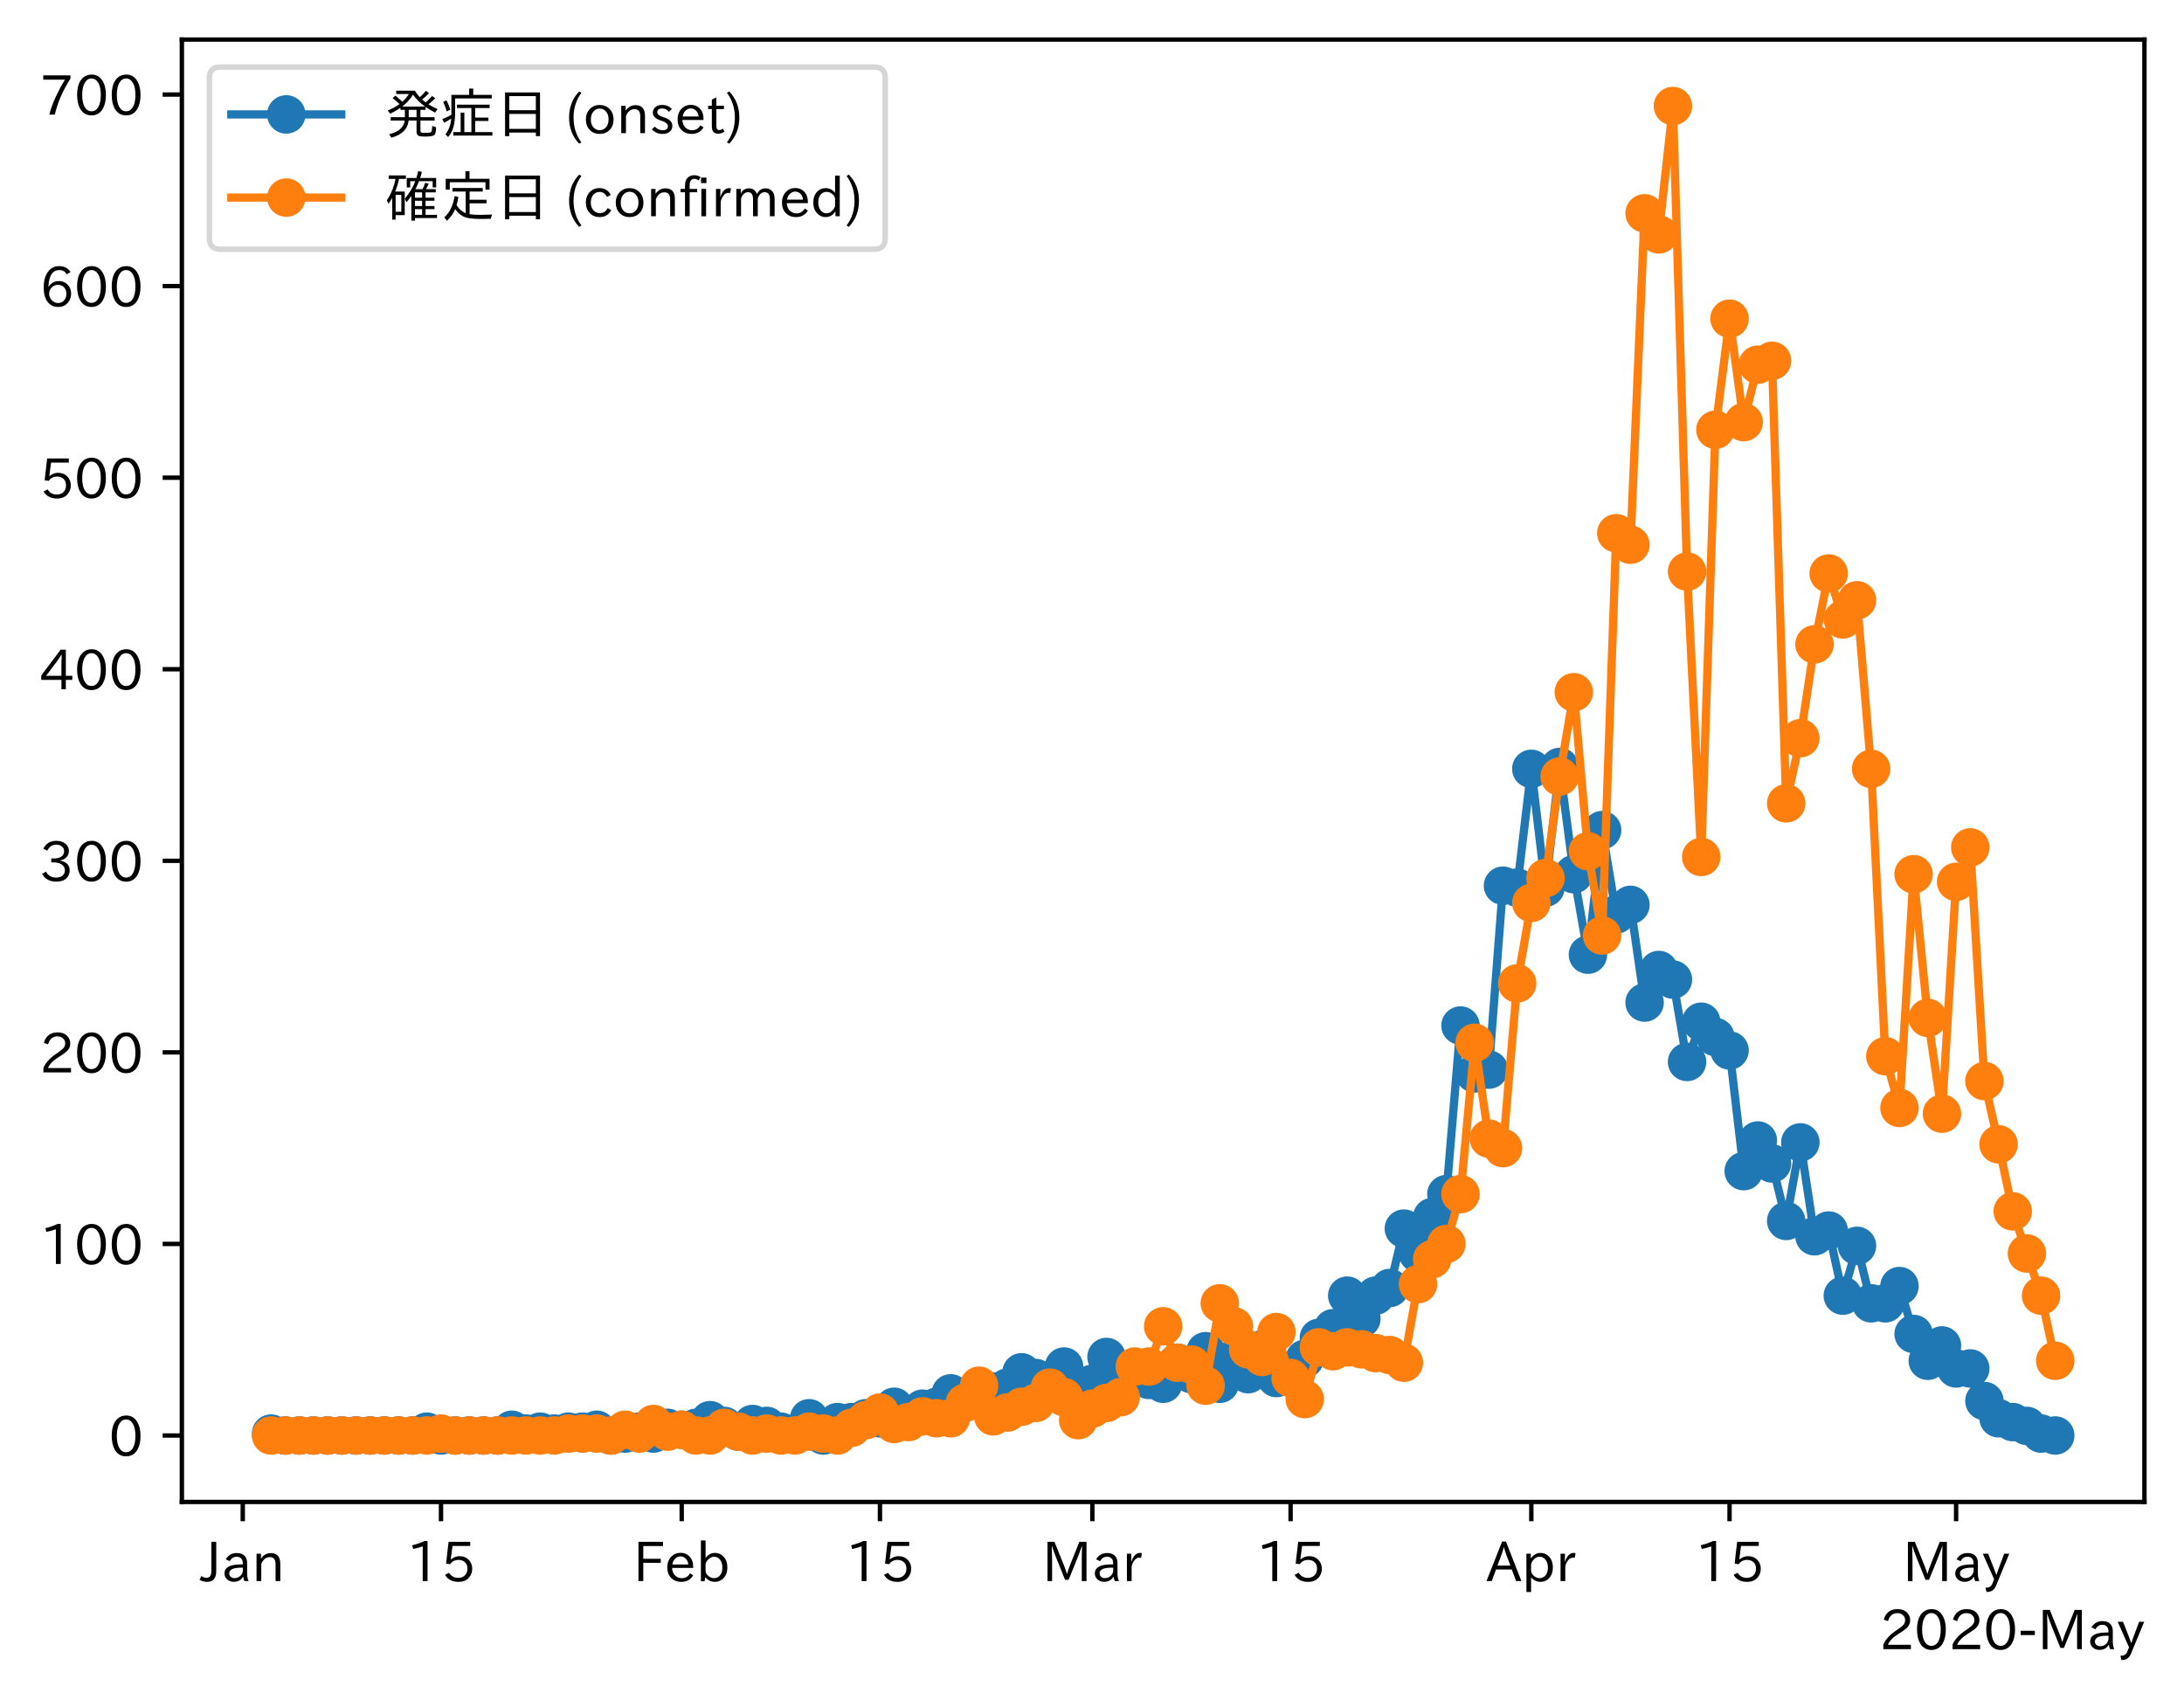 <?xml version="1.0" encoding="utf-8" standalone="no"?>
<!DOCTYPE svg PUBLIC "-//W3C//DTD SVG 1.1//EN"
  "http://www.w3.org/Graphics/SVG/1.1/DTD/svg11.dtd">
<!-- Created with matplotlib (https://matplotlib.org/) -->
<svg height="309.293pt" version="1.1" viewBox="0 0 397.415 309.293" width="397.415pt" xmlns="http://www.w3.org/2000/svg" xmlns:xlink="http://www.w3.org/1999/xlink">
 <defs>
  <style type="text/css">
*{stroke-linecap:butt;stroke-linejoin:round;}
  </style>
 </defs>
 <g id="figure_1">
  <g id="patch_1">
   <path d="M 0 309.293 
L 397.415 309.293 
L 397.415 0 
L 0 0 
z
" style="fill:#ffffff;"/>
  </g>
  <g id="axes_1">
   <g id="patch_2">
    <path d="M 33.095 273.312 
L 390.215 273.312 
L 390.215 7.2 
L 33.095 7.2 
z
" style="fill:#ffffff;"/>
   </g>
   <g id="matplotlib.axis_1">
    <g id="xtick_1">
     <g id="line2d_1">
      <defs>
       <path d="M 0 0 
L 0 3.5 
" id="mfecdefb84a" style="stroke:#000000;stroke-width:0.8;"/>
      </defs>
      <g>
       <use style="stroke:#000000;stroke-width:0.8;" x="44.175" xlink:href="#mfecdefb84a" y="273.312"/>
      </g>
     </g>
     <g id="text_1">
      <!-- Jan -->
      <defs>
       <path d="M 28.422 72.406 
L 28.422 19.281 
Q 28.422 -0.484 11.922 -0.484 
Q 4.734 -0.484 -1.953 3.266 
L 1.312 10.062 
Q 5.906 6.984 10.844 6.984 
Q 19.531 6.984 19.531 18.797 
L 19.531 72.406 
z
" id="IPAexGothic-74"/>
       <path d="M 49.312 0.984 
L 41.75 0.984 
Q 39.984 4.734 39.547 8.688 
L 39.203 8.688 
Q 33.547 -0.391 22.312 -0.391 
Q 14.594 -0.391 9.719 4.5 
Q 5.422 8.797 5.422 14.984 
Q 5.422 30.422 32.031 31.203 
L 38.719 31.391 
L 38.719 33.984 
Q 38.719 39.203 35.75 42.188 
Q 32.625 45.312 27.734 45.312 
Q 19.344 45.312 15.141 37.156 
L 7.719 40.578 
Q 14.656 52 27.938 52 
Q 37.109 52 42.047 46.875 
Q 46.625 42.281 46.625 33.891 
L 46.625 15.578 
Q 46.625 6.25 49.312 0.984 
z
M 38.922 25.391 
L 33.453 25.297 
Q 14.109 24.859 14.109 14.891 
Q 14.109 11.375 16.406 9.078 
Q 19.234 6.297 23.828 6.297 
Q 30.219 6.297 34.906 10.984 
Q 38.922 15.141 38.922 21 
z
" id="IPAexGothic-97"/>
       <path d="M 52 0.984 
L 43.406 0.984 
L 43.406 31.891 
Q 43.406 44.578 32.906 44.578 
Q 22.312 44.578 17.391 31.891 
L 17.391 0.984 
L 8.797 0.984 
L 8.797 50.781 
L 16.797 50.781 
L 16.797 41.797 
Q 23.828 51.812 34.719 51.812 
Q 52 51.812 52 32.375 
z
" id="IPAexGothic-110"/>
      </defs>
      <g transform="translate(36.506 287.803)scale(0.1 -0.1)">
       <use xlink:href="#IPAexGothic-74"/>
       <use x="37.988" xlink:href="#IPAexGothic-97"/>
       <use x="92.969" xlink:href="#IPAexGothic-110"/>
      </g>
     </g>
    </g>
    <g id="xtick_2">
     <g id="line2d_2">
      <g>
       <use style="stroke:#000000;stroke-width:0.8;" x="80.248" xlink:href="#mfecdefb84a" y="273.312"/>
      </g>
     </g>
     <g id="text_2">
      <!-- 15 -->
      <defs>
       <path d="M 38.484 0.984 
L 29.688 0.984 
L 29.688 64.109 
Q 21.438 61.281 12.312 59.328 
L 10.688 66.109 
Q 23.734 69.391 32.906 73.922 
L 38.484 73.922 
z
" id="IPAexGothic-49"/>
       <path d="M 18.406 40.672 
Q 25.531 46.297 33.938 46.297 
Q 44 46.297 50.641 39.5 
Q 56.844 33.016 56.844 23.391 
Q 56.844 14.656 51.516 8.016 
Q 44.828 -0.484 31.734 -0.484 
Q 14.984 -0.484 7.328 12.25 
L 14.656 16.062 
Q 20.453 6.781 31.453 6.781 
Q 38.531 6.781 43.266 11.188 
Q 48.141 15.828 48.141 23.484 
Q 48.141 30.719 43.844 35.016 
Q 39.359 39.5 32.125 39.5 
Q 21.969 39.5 16.75 31.688 
L 9.234 32.672 
L 13.812 72.406 
L 53.219 72.406 
L 53.219 64.891 
L 20.953 64.891 
L 17.719 40.672 
z
" id="IPAexGothic-53"/>
      </defs>
      <g transform="translate(73.949 287.803)scale(0.1 -0.1)">
       <use xlink:href="#IPAexGothic-49"/>
       <use x="62.988" xlink:href="#IPAexGothic-53"/>
      </g>
     </g>
    </g>
    <g id="xtick_3">
     <g id="line2d_3">
      <g>
       <use style="stroke:#000000;stroke-width:0.8;" x="124.05" xlink:href="#mfecdefb84a" y="273.312"/>
      </g>
     </g>
     <g id="text_3">
      <!-- Feb -->
      <defs>
       <path d="M 54.203 64.703 
L 18.312 64.703 
L 18.312 41.5 
L 50.094 41.5 
L 50.094 34.188 
L 18.312 34.188 
L 18.312 0.984 
L 9.516 0.984 
L 9.516 72.406 
L 54.203 72.406 
z
" id="IPAexGothic-70"/>
       <path d="M 13.484 24.906 
Q 13.922 16.266 18.891 11.281 
Q 23.969 6.203 31.203 6.203 
Q 40.719 6.203 46.297 15.094 
L 51.906 11.375 
Q 44.828 -0.484 30.172 -0.484 
Q 19.094 -0.484 11.969 6.594 
Q 4.781 13.812 4.781 25.641 
Q 4.781 38.188 12.312 45.703 
Q 19 52.391 29 52.391 
Q 38.422 52.391 44.781 46.188 
Q 51.906 38.969 51.906 26.906 
L 51.906 24.906 
z
M 43.062 31.203 
Q 42.328 37.984 38.281 41.891 
Q 34.281 45.906 28.812 45.906 
Q 22.469 45.906 17.969 40.484 
Q 14.891 36.812 13.969 31.203 
z
" id="IPAexGothic-101"/>
       <path d="M 17.578 42.672 
Q 24.219 52.203 34.672 52.203 
Q 43.562 52.203 49.859 45.906 
Q 57.172 38.578 57.172 25.688 
Q 57.172 13.094 49.859 5.812 
Q 43.562 -0.484 34.469 -0.484 
Q 24.359 -0.484 17 8.062 
L 15.766 0.688 
L 9.078 0.688 
L 9.078 74.906 
L 17.578 74.906 
z
M 17.578 31.203 
L 17.578 19.578 
Q 17.578 13.875 23.875 9.375 
Q 28.172 6.297 33.109 6.297 
Q 38.875 6.297 42.875 10.297 
Q 48.188 15.766 48.188 25.484 
Q 48.188 34.281 43.797 39.891 
Q 39.453 45.312 33.203 45.312 
Q 27.484 45.312 22.469 40.281 
Q 17.578 35.406 17.578 31.203 
z
" id="IPAexGothic-98"/>
      </defs>
      <g transform="translate(115.227 287.803)scale(0.1 -0.1)">
       <use xlink:href="#IPAexGothic-70"/>
       <use x="57.178" xlink:href="#IPAexGothic-101"/>
       <use x="114.062" xlink:href="#IPAexGothic-98"/>
      </g>
     </g>
    </g>
    <g id="xtick_4">
     <g id="line2d_4">
      <g>
       <use style="stroke:#000000;stroke-width:0.8;" x="160.123" xlink:href="#mfecdefb84a" y="273.312"/>
      </g>
     </g>
     <g id="text_4">
      <!-- 15 -->
      <g transform="translate(153.824 287.803)scale(0.1 -0.1)">
       <use xlink:href="#IPAexGothic-49"/>
       <use x="62.988" xlink:href="#IPAexGothic-53"/>
      </g>
     </g>
    </g>
    <g id="xtick_5">
     <g id="line2d_5">
      <g>
       <use style="stroke:#000000;stroke-width:0.8;" x="198.772" xlink:href="#mfecdefb84a" y="273.312"/>
      </g>
     </g>
     <g id="text_5">
      <!-- Mar -->
      <defs>
       <path d="M 80.422 0.984 
L 71.828 0.984 
L 71.828 39.594 
Q 71.828 51.266 72.406 64.594 
L 72.016 64.594 
Q 68.062 53.266 63.531 41.797 
L 47.906 3.266 
L 41.406 3.266 
L 25.641 42.578 
Q 20.75 54.781 17.625 64.703 
L 17.234 64.703 
Q 17.828 48.922 17.828 39.891 
L 17.828 0.984 
L 9.516 0.984 
L 9.516 72.406 
L 22.125 72.406 
L 39.109 30.375 
Q 42.141 23 44.828 14.156 
L 45.125 14.156 
Q 47.312 22.125 50.531 30.172 
L 67.438 72.406 
L 80.422 72.406 
z
" id="IPAexGothic-77"/>
       <path d="M 36.078 51.812 
L 34.578 43.266 
Q 32.906 43.609 31.594 43.609 
Q 25.828 43.609 22.078 38.188 
Q 17.391 31.344 17.391 26.172 
L 17.391 0.984 
L 8.797 0.984 
L 8.797 50.781 
L 16.891 50.781 
L 16.5 35.984 
L 16.703 35.984 
Q 22.219 52.203 32.766 52.203 
Q 34.469 52.203 36.078 51.812 
z
" id="IPAexGothic-114"/>
      </defs>
      <g transform="translate(189.663 287.803)scale(0.1 -0.1)">
       <use xlink:href="#IPAexGothic-77"/>
       <use x="90.186" xlink:href="#IPAexGothic-97"/>
       <use x="145.166" xlink:href="#IPAexGothic-114"/>
      </g>
     </g>
    </g>
    <g id="xtick_6">
     <g id="line2d_6">
      <g>
       <use style="stroke:#000000;stroke-width:0.8;" x="234.845" xlink:href="#mfecdefb84a" y="273.312"/>
      </g>
     </g>
     <g id="text_6">
      <!-- 15 -->
      <g transform="translate(228.546 287.803)scale(0.1 -0.1)">
       <use xlink:href="#IPAexGothic-49"/>
       <use x="62.988" xlink:href="#IPAexGothic-53"/>
      </g>
     </g>
    </g>
    <g id="xtick_7">
     <g id="line2d_7">
      <g>
       <use style="stroke:#000000;stroke-width:0.8;" x="278.648" xlink:href="#mfecdefb84a" y="273.312"/>
      </g>
     </g>
     <g id="text_7">
      <!-- Apr -->
      <defs>
       <path d="M 63.375 0.984 
L 53.812 0.984 
L 45.906 22.016 
L 17.188 22.016 
L 9.422 0.984 
L -0.094 0.984 
L 28.219 72.906 
L 35.297 72.906 
z
M 43.406 29.109 
L 36.188 48.094 
Q 33.203 56.062 31.688 62.5 
L 31.391 62.5 
Q 29.641 55.672 26.812 48.094 
L 19.734 29.109 
z
" id="IPAexGothic-65"/>
       <path d="M 16.797 42 
Q 23.828 52.203 34.469 52.203 
Q 43.266 52.203 49.562 45.906 
Q 56.891 38.578 56.891 25.688 
Q 56.891 13.141 49.656 5.812 
Q 43.359 -0.484 34.375 -0.484 
Q 24.516 -0.484 17.281 7.766 
L 17.281 -19 
L 8.797 -19 
L 8.797 50.781 
L 16.797 50.781 
z
M 17.281 30.469 
L 17.281 20.172 
Q 17.281 14.016 23.688 9.375 
Q 27.984 6.297 32.906 6.297 
Q 38.578 6.297 42.578 10.297 
Q 47.906 15.578 47.906 25.484 
Q 47.906 34.375 43.5 39.984 
Q 39.109 45.312 32.812 45.312 
Q 25.875 45.312 20.906 38.812 
Q 17.281 34.125 17.281 30.469 
z
" id="IPAexGothic-112"/>
      </defs>
      <g transform="translate(270.505 287.803)scale(0.1 -0.1)">
       <use xlink:href="#IPAexGothic-65"/>
       <use x="63.721" xlink:href="#IPAexGothic-112"/>
       <use x="125.83" xlink:href="#IPAexGothic-114"/>
      </g>
     </g>
    </g>
    <g id="xtick_8">
     <g id="line2d_8">
      <g>
       <use style="stroke:#000000;stroke-width:0.8;" x="314.72" xlink:href="#mfecdefb84a" y="273.312"/>
      </g>
     </g>
     <g id="text_8">
      <!-- 15 -->
      <g transform="translate(308.422 287.803)scale(0.1 -0.1)">
       <use xlink:href="#IPAexGothic-49"/>
       <use x="62.988" xlink:href="#IPAexGothic-53"/>
      </g>
     </g>
    </g>
    <g id="xtick_9">
     <g id="line2d_9">
      <g>
       <use style="stroke:#000000;stroke-width:0.8;" x="355.946" xlink:href="#mfecdefb84a" y="273.312"/>
      </g>
     </g>
     <g id="text_9">
      <!-- May -->
      <defs>
       <path d="M 48.781 50.781 
L 24.609 -7.625 
Q 19.969 -18.797 8.594 -18.797 
L 7.469 -18.797 
L 5.375 -10.984 
L 6.984 -10.984 
Q 15.141 -10.984 17.969 -3.719 
L 21.188 4.297 
L 0.594 50.781 
L 10.297 50.781 
L 21.297 22.797 
Q 23.875 16.016 25.094 12.203 
L 25.391 12.203 
Q 27.344 18.266 29.109 22.797 
L 39.5 50.781 
z
" id="IPAexGothic-121"/>
      </defs>
      <g transform="translate(346.227 287.803)scale(0.1 -0.1)">
       <use xlink:href="#IPAexGothic-77"/>
       <use x="90.186" xlink:href="#IPAexGothic-97"/>
       <use x="145.166" xlink:href="#IPAexGothic-121"/>
      </g>
     </g>
    </g>
    <g id="text_10">
     <!-- 2020-May -->
     <defs>
      <path d="M 57.172 0.984 
L 6.984 0.984 
L 6.984 9.281 
Q 12.891 23.047 29.594 34.422 
L 32.375 36.281 
Q 40.922 42.141 43.609 45.406 
Q 46.688 49.266 46.688 53.812 
Q 46.688 58.938 43.062 62.547 
Q 39.062 66.547 32.562 66.547 
Q 19.531 66.547 15.484 52 
L 7.766 54.781 
Q 13.328 73.828 33.062 73.828 
Q 43.844 73.828 50.25 67.438 
Q 55.859 61.672 55.859 53.516 
Q 55.859 47.469 52.25 42.531 
Q 48.922 37.75 36.969 30.281 
L 34.859 29 
Q 19.625 19.578 15.281 8.891 
L 57.172 8.891 
z
" id="IPAexGothic-50"/>
      <path d="M 31.844 73.828 
Q 45.016 73.828 52.094 61.625 
Q 57.719 51.953 57.719 36.625 
Q 57.719 21.438 52.094 11.578 
Q 45.125 -0.484 31.5 -0.484 
Q 17.922 -0.484 10.938 11.578 
Q 5.328 21.438 5.328 36.719 
Q 5.328 58.016 15.625 67.719 
Q 22.172 73.828 31.844 73.828 
z
M 31.5 66.656 
Q 23.688 66.656 19.188 58.734 
Q 14.594 50.734 14.594 36.625 
Q 14.594 22.75 19.094 14.797 
Q 23.641 6.984 31.5 6.984 
Q 40.922 6.984 45.453 18.016 
Q 48.438 25.344 48.438 37.109 
Q 48.438 50.875 43.844 58.734 
Q 39.203 66.656 31.5 66.656 
z
" id="IPAexGothic-48"/>
      <path d="M 30.766 26.609 
L 4.984 26.609 
L 4.984 34.422 
L 30.766 34.422 
z
" id="IPAexGothic-45"/>
     </defs>
     <g transform="translate(342.003 300.193)scale(0.1 -0.1)">
      <use xlink:href="#IPAexGothic-50"/>
      <use x="62.988" xlink:href="#IPAexGothic-48"/>
      <use x="125.977" xlink:href="#IPAexGothic-50"/>
      <use x="188.965" xlink:href="#IPAexGothic-48"/>
      <use x="251.953" xlink:href="#IPAexGothic-45"/>
      <use x="287.744" xlink:href="#IPAexGothic-77"/>
      <use x="377.93" xlink:href="#IPAexGothic-97"/>
      <use x="432.91" xlink:href="#IPAexGothic-121"/>
     </g>
    </g>
   </g>
   <g id="matplotlib.axis_2">
    <g id="ytick_1">
     <g id="line2d_10">
      <defs>
       <path d="M 0 0 
L -3.5 0 
" id="m97b12c2407" style="stroke:#000000;stroke-width:0.8;"/>
      </defs>
      <g>
       <use style="stroke:#000000;stroke-width:0.8;" x="33.095" xlink:href="#m97b12c2407" y="261.216"/>
      </g>
     </g>
     <g id="text_11">
      <!-- 0 -->
      <g transform="translate(19.797 264.961)scale(0.1 -0.1)">
       <use xlink:href="#IPAexGothic-48"/>
      </g>
     </g>
    </g>
    <g id="ytick_2">
     <g id="line2d_11">
      <g>
       <use style="stroke:#000000;stroke-width:0.8;" x="33.095" xlink:href="#m97b12c2407" y="226.357"/>
      </g>
     </g>
     <g id="text_12">
      <!-- 100 -->
      <g transform="translate(7.2 230.103)scale(0.1 -0.1)">
       <use xlink:href="#IPAexGothic-49"/>
       <use x="62.988" xlink:href="#IPAexGothic-48"/>
       <use x="125.977" xlink:href="#IPAexGothic-48"/>
      </g>
     </g>
    </g>
    <g id="ytick_3">
     <g id="line2d_12">
      <g>
       <use style="stroke:#000000;stroke-width:0.8;" x="33.095" xlink:href="#m97b12c2407" y="191.498"/>
      </g>
     </g>
     <g id="text_13">
      <!-- 200 -->
      <g transform="translate(7.2 195.244)scale(0.1 -0.1)">
       <use xlink:href="#IPAexGothic-50"/>
       <use x="62.988" xlink:href="#IPAexGothic-48"/>
       <use x="125.977" xlink:href="#IPAexGothic-48"/>
      </g>
     </g>
    </g>
    <g id="ytick_4">
     <g id="line2d_13">
      <g>
       <use style="stroke:#000000;stroke-width:0.8;" x="33.095" xlink:href="#m97b12c2407" y="156.64"/>
      </g>
     </g>
     <g id="text_14">
      <!-- 300 -->
      <defs>
       <path d="M 37.203 37.797 
Q 54.781 34.625 54.781 19.969 
Q 54.781 11.188 48.875 5.562 
Q 42.328 -0.484 30.375 -0.484 
Q 12.453 -0.484 4.5 13.766 
L 11.812 17.672 
Q 17.328 6.891 30.281 6.891 
Q 37.891 6.891 42.094 10.797 
Q 46.094 14.5 46.094 20.172 
Q 46.094 26.859 40.094 30.906 
Q 34.625 34.578 25.688 34.578 
L 21.297 34.578 
L 21.297 41.703 
L 25.875 41.703 
Q 34.859 41.703 39.594 45.125 
Q 44.672 48.734 44.672 54.828 
Q 44.672 61.469 38.969 64.656 
Q 35.297 66.844 30.172 66.844 
Q 19.344 66.844 14.109 55.906 
L 6.781 59.422 
Q 14.016 73.828 30.281 73.828 
Q 40.578 73.828 46.969 68.656 
Q 53.375 63.578 53.375 55.219 
Q 53.375 47.312 47.172 42.281 
Q 43.172 39.062 37.203 38.188 
z
" id="IPAexGothic-51"/>
      </defs>
      <g transform="translate(7.2 160.385)scale(0.1 -0.1)">
       <use xlink:href="#IPAexGothic-51"/>
       <use x="62.988" xlink:href="#IPAexGothic-48"/>
       <use x="125.977" xlink:href="#IPAexGothic-48"/>
      </g>
     </g>
    </g>
    <g id="ytick_5">
     <g id="line2d_14">
      <g>
       <use style="stroke:#000000;stroke-width:0.8;" x="33.095" xlink:href="#m97b12c2407" y="121.781"/>
      </g>
     </g>
     <g id="text_15">
      <!-- 400 -->
      <defs>
       <path d="M 59.578 18.109 
L 47.797 18.109 
L 47.797 0.984 
L 39.797 0.984 
L 39.797 18.109 
L 3.078 18.109 
L 3.078 26.125 
L 38.375 73.094 
L 47.797 73.094 
L 47.797 25.531 
L 59.578 25.531 
z
M 40.281 64.203 
L 39.984 64.203 
Q 35.594 57.125 31.297 51.312 
L 11.859 25.531 
L 39.797 25.531 
L 39.797 49.125 
Q 39.797 54.391 40.281 64.203 
z
" id="IPAexGothic-52"/>
      </defs>
      <g transform="translate(7.2 125.526)scale(0.1 -0.1)">
       <use xlink:href="#IPAexGothic-52"/>
       <use x="62.988" xlink:href="#IPAexGothic-48"/>
       <use x="125.977" xlink:href="#IPAexGothic-48"/>
      </g>
     </g>
    </g>
    <g id="ytick_6">
     <g id="line2d_15">
      <g>
       <use style="stroke:#000000;stroke-width:0.8;" x="33.095" xlink:href="#m97b12c2407" y="86.922"/>
      </g>
     </g>
     <g id="text_16">
      <!-- 500 -->
      <g transform="translate(7.2 90.667)scale(0.1 -0.1)">
       <use xlink:href="#IPAexGothic-53"/>
       <use x="62.988" xlink:href="#IPAexGothic-48"/>
       <use x="125.977" xlink:href="#IPAexGothic-48"/>
      </g>
     </g>
    </g>
    <g id="ytick_7">
     <g id="line2d_16">
      <g>
       <use style="stroke:#000000;stroke-width:0.8;" x="33.095" xlink:href="#m97b12c2407" y="52.063"/>
      </g>
     </g>
     <g id="text_17">
      <!-- 600 -->
      <defs>
       <path d="M 16.5 36.375 
Q 23.578 46.578 34.906 46.578 
Q 45.406 46.578 51.812 39.266 
Q 57.422 32.906 57.422 23.781 
Q 57.422 13.812 51.125 6.781 
Q 44.578 -0.484 34.031 -0.484 
Q 21.484 -0.484 14.406 9.078 
Q 7.516 18.406 7.516 34.812 
Q 7.516 53.516 15.828 64.203 
Q 23.344 73.828 35.5 73.828 
Q 49.859 73.828 56.391 62.891 
L 49.219 58.984 
Q 45.219 66.656 35.938 66.656 
Q 17.484 66.656 16.109 36.375 
z
M 33.453 39.797 
Q 26.312 39.797 21.625 34.469 
Q 17.438 29.688 17.438 24.078 
Q 17.438 18.062 21.141 13.188 
Q 26.125 6.688 33.734 6.688 
Q 41.703 6.688 45.953 13.188 
Q 48.828 17.625 48.828 23.484 
Q 48.828 30.375 45.016 34.812 
Q 40.625 39.797 33.453 39.797 
z
" id="IPAexGothic-54"/>
      </defs>
      <g transform="translate(7.2 55.809)scale(0.1 -0.1)">
       <use xlink:href="#IPAexGothic-54"/>
       <use x="62.988" xlink:href="#IPAexGothic-48"/>
       <use x="125.977" xlink:href="#IPAexGothic-48"/>
      </g>
     </g>
    </g>
    <g id="ytick_8">
     <g id="line2d_17">
      <g>
       <use style="stroke:#000000;stroke-width:0.8;" x="33.095" xlink:href="#m97b12c2407" y="17.204"/>
      </g>
     </g>
     <g id="text_18">
      <!-- 700 -->
      <defs>
       <path d="M 56.203 66.609 
Q 34.969 32.906 27.781 0.984 
L 17.672 0.984 
Q 24.703 28.656 46.094 64.5 
L 6.688 64.5 
L 6.688 72.406 
L 56.203 72.406 
z
" id="IPAexGothic-55"/>
      </defs>
      <g transform="translate(7.2 20.95)scale(0.1 -0.1)">
       <use xlink:href="#IPAexGothic-55"/>
       <use x="62.988" xlink:href="#IPAexGothic-48"/>
       <use x="125.977" xlink:href="#IPAexGothic-48"/>
      </g>
     </g>
    </g>
   </g>
   <g id="line2d_18">
    <path clip-path="url(#pe45d5a93f7)" d="M 49.328 260.867 
L 51.905 261.216 
L 54.481 261.216 
L 57.058 261.216 
L 59.635 261.216 
L 62.211 261.216 
L 64.788 261.216 
L 67.364 261.216 
L 69.941 261.216 
L 72.518 261.216 
L 75.094 261.216 
L 77.671 260.519 
L 80.248 261.216 
L 82.824 261.216 
L 85.401 261.216 
L 87.977 261.216 
L 90.554 261.216 
L 93.131 260.17 
L 95.707 260.867 
L 98.284 260.519 
L 100.861 260.867 
L 103.437 260.519 
L 106.014 260.519 
L 108.59 260.17 
L 111.167 261.216 
L 113.744 260.867 
L 116.32 260.519 
L 118.897 260.867 
L 121.473 259.822 
L 124.05 260.17 
L 126.627 259.822 
L 129.203 258.427 
L 131.78 259.473 
L 134.357 260.519 
L 136.933 259.124 
L 139.51 259.473 
L 142.086 260.519 
L 144.663 260.867 
L 147.24 258.079 
L 149.816 261.216 
L 152.393 258.776 
L 154.97 258.776 
L 157.546 258.079 
L 160.123 258.079 
L 162.699 255.987 
L 165.276 257.382 
L 167.853 256.336 
L 170.429 255.987 
L 173.006 253.547 
L 175.583 254.941 
L 178.159 254.244 
L 180.736 253.198 
L 183.312 252.501 
L 185.889 249.713 
L 188.466 250.758 
L 191.042 252.501 
L 193.619 248.667 
L 196.196 252.501 
L 198.772 251.804 
L 201.349 246.924 
L 203.925 252.501 
L 206.502 250.061 
L 209.079 251.107 
L 211.655 251.804 
L 214.232 247.97 
L 216.809 250.061 
L 219.385 245.878 
L 221.962 251.804 
L 224.538 247.272 
L 227.115 250.061 
L 229.692 245.53 
L 232.268 250.758 
L 234.845 249.713 
L 237.422 247.272 
L 239.998 243.438 
L 242.575 241.695 
L 245.151 235.769 
L 247.728 239.952 
L 250.305 235.769 
L 252.881 234.375 
L 255.458 223.569 
L 258.035 228.1 
L 260.611 221.477 
L 263.188 217.294 
L 265.764 186.618 
L 268.341 195.333 
L 270.918 194.636 
L 273.494 161.171 
L 276.071 161.52 
L 278.648 139.907 
L 281.224 161.52 
L 283.801 139.559 
L 286.377 159.08 
L 288.954 173.72 
L 291.531 151.062 
L 294.107 166.4 
L 296.684 164.657 
L 299.261 182.435 
L 301.837 176.509 
L 304.414 178.252 
L 306.99 193.241 
L 309.567 185.921 
L 312.144 188.71 
L 314.72 191.15 
L 317.297 213.111 
L 319.873 207.533 
L 322.45 211.717 
L 325.027 222.174 
L 327.603 207.882 
L 330.18 224.963 
L 332.757 223.917 
L 335.333 235.769 
L 337.91 226.706 
L 340.486 237.163 
L 343.063 237.163 
L 345.64 234.026 
L 348.216 242.741 
L 350.793 247.621 
L 353.37 244.832 
L 355.946 249.015 
L 358.523 249.015 
L 361.099 254.941 
L 363.676 258.079 
L 366.253 258.776 
L 368.829 259.473 
L 371.406 260.867 
L 373.983 261.216 
" style="fill:none;stroke:#1f77b4;stroke-linecap:square;stroke-width:1.5;"/>
    <defs>
     <path d="M 0 3 
C 0.796 3 1.559 2.684 2.121 2.121 
C 2.684 1.559 3 0.796 3 0 
C 3 -0.796 2.684 -1.559 2.121 -2.121 
C 1.559 -2.684 0.796 -3 0 -3 
C -0.796 -3 -1.559 -2.684 -2.121 -2.121 
C -2.684 -1.559 -3 -0.796 -3 0 
C -3 0.796 -2.684 1.559 -2.121 2.121 
C -1.559 2.684 -0.796 3 0 3 
z
" id="m3f691937af" style="stroke:#1f77b4;"/>
    </defs>
    <g clip-path="url(#pe45d5a93f7)">
     <use style="fill:#1f77b4;stroke:#1f77b4;" x="49.328" xlink:href="#m3f691937af" y="260.867"/>
     <use style="fill:#1f77b4;stroke:#1f77b4;" x="51.905" xlink:href="#m3f691937af" y="261.216"/>
     <use style="fill:#1f77b4;stroke:#1f77b4;" x="54.481" xlink:href="#m3f691937af" y="261.216"/>
     <use style="fill:#1f77b4;stroke:#1f77b4;" x="57.058" xlink:href="#m3f691937af" y="261.216"/>
     <use style="fill:#1f77b4;stroke:#1f77b4;" x="59.635" xlink:href="#m3f691937af" y="261.216"/>
     <use style="fill:#1f77b4;stroke:#1f77b4;" x="62.211" xlink:href="#m3f691937af" y="261.216"/>
     <use style="fill:#1f77b4;stroke:#1f77b4;" x="64.788" xlink:href="#m3f691937af" y="261.216"/>
     <use style="fill:#1f77b4;stroke:#1f77b4;" x="67.364" xlink:href="#m3f691937af" y="261.216"/>
     <use style="fill:#1f77b4;stroke:#1f77b4;" x="69.941" xlink:href="#m3f691937af" y="261.216"/>
     <use style="fill:#1f77b4;stroke:#1f77b4;" x="72.518" xlink:href="#m3f691937af" y="261.216"/>
     <use style="fill:#1f77b4;stroke:#1f77b4;" x="75.094" xlink:href="#m3f691937af" y="261.216"/>
     <use style="fill:#1f77b4;stroke:#1f77b4;" x="77.671" xlink:href="#m3f691937af" y="260.519"/>
     <use style="fill:#1f77b4;stroke:#1f77b4;" x="80.248" xlink:href="#m3f691937af" y="261.216"/>
     <use style="fill:#1f77b4;stroke:#1f77b4;" x="82.824" xlink:href="#m3f691937af" y="261.216"/>
     <use style="fill:#1f77b4;stroke:#1f77b4;" x="85.401" xlink:href="#m3f691937af" y="261.216"/>
     <use style="fill:#1f77b4;stroke:#1f77b4;" x="87.977" xlink:href="#m3f691937af" y="261.216"/>
     <use style="fill:#1f77b4;stroke:#1f77b4;" x="90.554" xlink:href="#m3f691937af" y="261.216"/>
     <use style="fill:#1f77b4;stroke:#1f77b4;" x="93.131" xlink:href="#m3f691937af" y="260.17"/>
     <use style="fill:#1f77b4;stroke:#1f77b4;" x="95.707" xlink:href="#m3f691937af" y="260.867"/>
     <use style="fill:#1f77b4;stroke:#1f77b4;" x="98.284" xlink:href="#m3f691937af" y="260.519"/>
     <use style="fill:#1f77b4;stroke:#1f77b4;" x="100.861" xlink:href="#m3f691937af" y="260.867"/>
     <use style="fill:#1f77b4;stroke:#1f77b4;" x="103.437" xlink:href="#m3f691937af" y="260.519"/>
     <use style="fill:#1f77b4;stroke:#1f77b4;" x="106.014" xlink:href="#m3f691937af" y="260.519"/>
     <use style="fill:#1f77b4;stroke:#1f77b4;" x="108.59" xlink:href="#m3f691937af" y="260.17"/>
     <use style="fill:#1f77b4;stroke:#1f77b4;" x="111.167" xlink:href="#m3f691937af" y="261.216"/>
     <use style="fill:#1f77b4;stroke:#1f77b4;" x="113.744" xlink:href="#m3f691937af" y="260.867"/>
     <use style="fill:#1f77b4;stroke:#1f77b4;" x="116.32" xlink:href="#m3f691937af" y="260.519"/>
     <use style="fill:#1f77b4;stroke:#1f77b4;" x="118.897" xlink:href="#m3f691937af" y="260.867"/>
     <use style="fill:#1f77b4;stroke:#1f77b4;" x="121.473" xlink:href="#m3f691937af" y="259.822"/>
     <use style="fill:#1f77b4;stroke:#1f77b4;" x="124.05" xlink:href="#m3f691937af" y="260.17"/>
     <use style="fill:#1f77b4;stroke:#1f77b4;" x="126.627" xlink:href="#m3f691937af" y="259.822"/>
     <use style="fill:#1f77b4;stroke:#1f77b4;" x="129.203" xlink:href="#m3f691937af" y="258.427"/>
     <use style="fill:#1f77b4;stroke:#1f77b4;" x="131.78" xlink:href="#m3f691937af" y="259.473"/>
     <use style="fill:#1f77b4;stroke:#1f77b4;" x="134.357" xlink:href="#m3f691937af" y="260.519"/>
     <use style="fill:#1f77b4;stroke:#1f77b4;" x="136.933" xlink:href="#m3f691937af" y="259.124"/>
     <use style="fill:#1f77b4;stroke:#1f77b4;" x="139.51" xlink:href="#m3f691937af" y="259.473"/>
     <use style="fill:#1f77b4;stroke:#1f77b4;" x="142.086" xlink:href="#m3f691937af" y="260.519"/>
     <use style="fill:#1f77b4;stroke:#1f77b4;" x="144.663" xlink:href="#m3f691937af" y="260.867"/>
     <use style="fill:#1f77b4;stroke:#1f77b4;" x="147.24" xlink:href="#m3f691937af" y="258.079"/>
     <use style="fill:#1f77b4;stroke:#1f77b4;" x="149.816" xlink:href="#m3f691937af" y="261.216"/>
     <use style="fill:#1f77b4;stroke:#1f77b4;" x="152.393" xlink:href="#m3f691937af" y="258.776"/>
     <use style="fill:#1f77b4;stroke:#1f77b4;" x="154.97" xlink:href="#m3f691937af" y="258.776"/>
     <use style="fill:#1f77b4;stroke:#1f77b4;" x="157.546" xlink:href="#m3f691937af" y="258.079"/>
     <use style="fill:#1f77b4;stroke:#1f77b4;" x="160.123" xlink:href="#m3f691937af" y="258.079"/>
     <use style="fill:#1f77b4;stroke:#1f77b4;" x="162.699" xlink:href="#m3f691937af" y="255.987"/>
     <use style="fill:#1f77b4;stroke:#1f77b4;" x="165.276" xlink:href="#m3f691937af" y="257.382"/>
     <use style="fill:#1f77b4;stroke:#1f77b4;" x="167.853" xlink:href="#m3f691937af" y="256.336"/>
     <use style="fill:#1f77b4;stroke:#1f77b4;" x="170.429" xlink:href="#m3f691937af" y="255.987"/>
     <use style="fill:#1f77b4;stroke:#1f77b4;" x="173.006" xlink:href="#m3f691937af" y="253.547"/>
     <use style="fill:#1f77b4;stroke:#1f77b4;" x="175.583" xlink:href="#m3f691937af" y="254.941"/>
     <use style="fill:#1f77b4;stroke:#1f77b4;" x="178.159" xlink:href="#m3f691937af" y="254.244"/>
     <use style="fill:#1f77b4;stroke:#1f77b4;" x="180.736" xlink:href="#m3f691937af" y="253.198"/>
     <use style="fill:#1f77b4;stroke:#1f77b4;" x="183.312" xlink:href="#m3f691937af" y="252.501"/>
     <use style="fill:#1f77b4;stroke:#1f77b4;" x="185.889" xlink:href="#m3f691937af" y="249.713"/>
     <use style="fill:#1f77b4;stroke:#1f77b4;" x="188.466" xlink:href="#m3f691937af" y="250.758"/>
     <use style="fill:#1f77b4;stroke:#1f77b4;" x="191.042" xlink:href="#m3f691937af" y="252.501"/>
     <use style="fill:#1f77b4;stroke:#1f77b4;" x="193.619" xlink:href="#m3f691937af" y="248.667"/>
     <use style="fill:#1f77b4;stroke:#1f77b4;" x="196.196" xlink:href="#m3f691937af" y="252.501"/>
     <use style="fill:#1f77b4;stroke:#1f77b4;" x="198.772" xlink:href="#m3f691937af" y="251.804"/>
     <use style="fill:#1f77b4;stroke:#1f77b4;" x="201.349" xlink:href="#m3f691937af" y="246.924"/>
     <use style="fill:#1f77b4;stroke:#1f77b4;" x="203.925" xlink:href="#m3f691937af" y="252.501"/>
     <use style="fill:#1f77b4;stroke:#1f77b4;" x="206.502" xlink:href="#m3f691937af" y="250.061"/>
     <use style="fill:#1f77b4;stroke:#1f77b4;" x="209.079" xlink:href="#m3f691937af" y="251.107"/>
     <use style="fill:#1f77b4;stroke:#1f77b4;" x="211.655" xlink:href="#m3f691937af" y="251.804"/>
     <use style="fill:#1f77b4;stroke:#1f77b4;" x="214.232" xlink:href="#m3f691937af" y="247.97"/>
     <use style="fill:#1f77b4;stroke:#1f77b4;" x="216.809" xlink:href="#m3f691937af" y="250.061"/>
     <use style="fill:#1f77b4;stroke:#1f77b4;" x="219.385" xlink:href="#m3f691937af" y="245.878"/>
     <use style="fill:#1f77b4;stroke:#1f77b4;" x="221.962" xlink:href="#m3f691937af" y="251.804"/>
     <use style="fill:#1f77b4;stroke:#1f77b4;" x="224.538" xlink:href="#m3f691937af" y="247.272"/>
     <use style="fill:#1f77b4;stroke:#1f77b4;" x="227.115" xlink:href="#m3f691937af" y="250.061"/>
     <use style="fill:#1f77b4;stroke:#1f77b4;" x="229.692" xlink:href="#m3f691937af" y="245.53"/>
     <use style="fill:#1f77b4;stroke:#1f77b4;" x="232.268" xlink:href="#m3f691937af" y="250.758"/>
     <use style="fill:#1f77b4;stroke:#1f77b4;" x="234.845" xlink:href="#m3f691937af" y="249.713"/>
     <use style="fill:#1f77b4;stroke:#1f77b4;" x="237.422" xlink:href="#m3f691937af" y="247.272"/>
     <use style="fill:#1f77b4;stroke:#1f77b4;" x="239.998" xlink:href="#m3f691937af" y="243.438"/>
     <use style="fill:#1f77b4;stroke:#1f77b4;" x="242.575" xlink:href="#m3f691937af" y="241.695"/>
     <use style="fill:#1f77b4;stroke:#1f77b4;" x="245.151" xlink:href="#m3f691937af" y="235.769"/>
     <use style="fill:#1f77b4;stroke:#1f77b4;" x="247.728" xlink:href="#m3f691937af" y="239.952"/>
     <use style="fill:#1f77b4;stroke:#1f77b4;" x="250.305" xlink:href="#m3f691937af" y="235.769"/>
     <use style="fill:#1f77b4;stroke:#1f77b4;" x="252.881" xlink:href="#m3f691937af" y="234.375"/>
     <use style="fill:#1f77b4;stroke:#1f77b4;" x="255.458" xlink:href="#m3f691937af" y="223.569"/>
     <use style="fill:#1f77b4;stroke:#1f77b4;" x="258.035" xlink:href="#m3f691937af" y="228.1"/>
     <use style="fill:#1f77b4;stroke:#1f77b4;" x="260.611" xlink:href="#m3f691937af" y="221.477"/>
     <use style="fill:#1f77b4;stroke:#1f77b4;" x="263.188" xlink:href="#m3f691937af" y="217.294"/>
     <use style="fill:#1f77b4;stroke:#1f77b4;" x="265.764" xlink:href="#m3f691937af" y="186.618"/>
     <use style="fill:#1f77b4;stroke:#1f77b4;" x="268.341" xlink:href="#m3f691937af" y="195.333"/>
     <use style="fill:#1f77b4;stroke:#1f77b4;" x="270.918" xlink:href="#m3f691937af" y="194.636"/>
     <use style="fill:#1f77b4;stroke:#1f77b4;" x="273.494" xlink:href="#m3f691937af" y="161.171"/>
     <use style="fill:#1f77b4;stroke:#1f77b4;" x="276.071" xlink:href="#m3f691937af" y="161.52"/>
     <use style="fill:#1f77b4;stroke:#1f77b4;" x="278.648" xlink:href="#m3f691937af" y="139.907"/>
     <use style="fill:#1f77b4;stroke:#1f77b4;" x="281.224" xlink:href="#m3f691937af" y="161.52"/>
     <use style="fill:#1f77b4;stroke:#1f77b4;" x="283.801" xlink:href="#m3f691937af" y="139.559"/>
     <use style="fill:#1f77b4;stroke:#1f77b4;" x="286.377" xlink:href="#m3f691937af" y="159.08"/>
     <use style="fill:#1f77b4;stroke:#1f77b4;" x="288.954" xlink:href="#m3f691937af" y="173.72"/>
     <use style="fill:#1f77b4;stroke:#1f77b4;" x="291.531" xlink:href="#m3f691937af" y="151.062"/>
     <use style="fill:#1f77b4;stroke:#1f77b4;" x="294.107" xlink:href="#m3f691937af" y="166.4"/>
     <use style="fill:#1f77b4;stroke:#1f77b4;" x="296.684" xlink:href="#m3f691937af" y="164.657"/>
     <use style="fill:#1f77b4;stroke:#1f77b4;" x="299.261" xlink:href="#m3f691937af" y="182.435"/>
     <use style="fill:#1f77b4;stroke:#1f77b4;" x="301.837" xlink:href="#m3f691937af" y="176.509"/>
     <use style="fill:#1f77b4;stroke:#1f77b4;" x="304.414" xlink:href="#m3f691937af" y="178.252"/>
     <use style="fill:#1f77b4;stroke:#1f77b4;" x="306.99" xlink:href="#m3f691937af" y="193.241"/>
     <use style="fill:#1f77b4;stroke:#1f77b4;" x="309.567" xlink:href="#m3f691937af" y="185.921"/>
     <use style="fill:#1f77b4;stroke:#1f77b4;" x="312.144" xlink:href="#m3f691937af" y="188.71"/>
     <use style="fill:#1f77b4;stroke:#1f77b4;" x="314.72" xlink:href="#m3f691937af" y="191.15"/>
     <use style="fill:#1f77b4;stroke:#1f77b4;" x="317.297" xlink:href="#m3f691937af" y="213.111"/>
     <use style="fill:#1f77b4;stroke:#1f77b4;" x="319.873" xlink:href="#m3f691937af" y="207.533"/>
     <use style="fill:#1f77b4;stroke:#1f77b4;" x="322.45" xlink:href="#m3f691937af" y="211.717"/>
     <use style="fill:#1f77b4;stroke:#1f77b4;" x="325.027" xlink:href="#m3f691937af" y="222.174"/>
     <use style="fill:#1f77b4;stroke:#1f77b4;" x="327.603" xlink:href="#m3f691937af" y="207.882"/>
     <use style="fill:#1f77b4;stroke:#1f77b4;" x="330.18" xlink:href="#m3f691937af" y="224.963"/>
     <use style="fill:#1f77b4;stroke:#1f77b4;" x="332.757" xlink:href="#m3f691937af" y="223.917"/>
     <use style="fill:#1f77b4;stroke:#1f77b4;" x="335.333" xlink:href="#m3f691937af" y="235.769"/>
     <use style="fill:#1f77b4;stroke:#1f77b4;" x="337.91" xlink:href="#m3f691937af" y="226.706"/>
     <use style="fill:#1f77b4;stroke:#1f77b4;" x="340.486" xlink:href="#m3f691937af" y="237.163"/>
     <use style="fill:#1f77b4;stroke:#1f77b4;" x="343.063" xlink:href="#m3f691937af" y="237.163"/>
     <use style="fill:#1f77b4;stroke:#1f77b4;" x="345.64" xlink:href="#m3f691937af" y="234.026"/>
     <use style="fill:#1f77b4;stroke:#1f77b4;" x="348.216" xlink:href="#m3f691937af" y="242.741"/>
     <use style="fill:#1f77b4;stroke:#1f77b4;" x="350.793" xlink:href="#m3f691937af" y="247.621"/>
     <use style="fill:#1f77b4;stroke:#1f77b4;" x="353.37" xlink:href="#m3f691937af" y="244.832"/>
     <use style="fill:#1f77b4;stroke:#1f77b4;" x="355.946" xlink:href="#m3f691937af" y="249.015"/>
     <use style="fill:#1f77b4;stroke:#1f77b4;" x="358.523" xlink:href="#m3f691937af" y="249.015"/>
     <use style="fill:#1f77b4;stroke:#1f77b4;" x="361.099" xlink:href="#m3f691937af" y="254.941"/>
     <use style="fill:#1f77b4;stroke:#1f77b4;" x="363.676" xlink:href="#m3f691937af" y="258.079"/>
     <use style="fill:#1f77b4;stroke:#1f77b4;" x="366.253" xlink:href="#m3f691937af" y="258.776"/>
     <use style="fill:#1f77b4;stroke:#1f77b4;" x="368.829" xlink:href="#m3f691937af" y="259.473"/>
     <use style="fill:#1f77b4;stroke:#1f77b4;" x="371.406" xlink:href="#m3f691937af" y="260.867"/>
     <use style="fill:#1f77b4;stroke:#1f77b4;" x="373.983" xlink:href="#m3f691937af" y="261.216"/>
    </g>
   </g>
   <g id="line2d_19">
    <path clip-path="url(#pe45d5a93f7)" d="M 49.328 261.216 
L 51.905 261.216 
L 54.481 261.216 
L 57.058 261.216 
L 59.635 261.216 
L 62.211 261.216 
L 64.788 261.216 
L 67.364 261.216 
L 69.941 261.216 
L 72.518 261.216 
L 75.094 261.216 
L 77.671 261.216 
L 80.248 260.867 
L 82.824 261.216 
L 85.401 261.216 
L 87.977 261.216 
L 90.554 261.216 
L 93.131 261.216 
L 95.707 261.216 
L 98.284 261.216 
L 100.861 261.216 
L 103.437 260.867 
L 106.014 260.867 
L 108.59 260.867 
L 111.167 261.216 
L 113.744 260.17 
L 116.32 260.867 
L 118.897 259.124 
L 121.473 260.519 
L 124.05 260.17 
L 126.627 261.216 
L 129.203 261.216 
L 131.78 259.822 
L 134.357 260.519 
L 136.933 261.216 
L 139.51 260.867 
L 142.086 261.216 
L 144.663 261.216 
L 147.24 260.519 
L 149.816 260.867 
L 152.393 261.216 
L 154.97 259.822 
L 157.546 258.427 
L 160.123 257.033 
L 162.699 259.124 
L 165.276 258.776 
L 167.853 257.73 
L 170.429 258.079 
L 173.006 258.079 
L 175.583 255.29 
L 178.159 252.153 
L 180.736 257.73 
L 183.312 257.033 
L 185.889 255.987 
L 188.466 255.29 
L 191.042 252.501 
L 193.619 254.244 
L 196.196 258.427 
L 198.772 256.336 
L 201.349 255.29 
L 203.925 254.244 
L 206.502 248.667 
L 209.079 248.667 
L 211.655 241.346 
L 214.232 247.97 
L 216.809 248.318 
L 219.385 252.153 
L 221.962 237.163 
L 224.538 241.346 
L 227.115 245.53 
L 229.692 246.924 
L 232.268 242.392 
L 234.845 250.758 
L 237.422 254.593 
L 239.998 245.181 
L 242.575 245.878 
L 245.151 245.181 
L 247.728 245.53 
L 250.305 246.227 
L 252.881 246.575 
L 255.458 247.97 
L 258.035 233.678 
L 260.611 229.146 
L 263.188 226.357 
L 265.764 217.294 
L 268.341 189.755 
L 270.918 207.185 
L 273.494 208.928 
L 276.071 178.949 
L 278.648 164.309 
L 281.224 159.777 
L 283.801 141.302 
L 286.377 125.964 
L 288.954 154.897 
L 291.531 170.235 
L 294.107 97.031 
L 296.684 99.123 
L 299.261 38.817 
L 301.837 42.651 
L 304.414 19.296 
L 306.99 104.003 
L 309.567 155.942 
L 312.144 78.207 
L 314.72 57.989 
L 317.297 76.813 
L 319.873 66.355 
L 322.45 65.658 
L 325.027 146.182 
L 327.603 134.33 
L 330.18 117.249 
L 332.757 104.351 
L 335.333 112.718 
L 337.91 109.232 
L 340.486 139.907 
L 343.063 192.196 
L 345.64 201.607 
L 348.216 159.08 
L 350.793 185.224 
L 353.37 202.653 
L 355.946 160.474 
L 358.523 154.2 
L 361.099 196.727 
L 363.676 208.231 
L 366.253 220.431 
L 368.829 228.1 
L 371.406 235.769 
L 373.983 247.621 
" style="fill:none;stroke:#ff7f0e;stroke-linecap:square;stroke-width:1.5;"/>
    <defs>
     <path d="M 0 3 
C 0.796 3 1.559 2.684 2.121 2.121 
C 2.684 1.559 3 0.796 3 0 
C 3 -0.796 2.684 -1.559 2.121 -2.121 
C 1.559 -2.684 0.796 -3 0 -3 
C -0.796 -3 -1.559 -2.684 -2.121 -2.121 
C -2.684 -1.559 -3 -0.796 -3 0 
C -3 0.796 -2.684 1.559 -2.121 2.121 
C -1.559 2.684 -0.796 3 0 3 
z
" id="m1541d5a44f" style="stroke:#ff7f0e;"/>
    </defs>
    <g clip-path="url(#pe45d5a93f7)">
     <use style="fill:#ff7f0e;stroke:#ff7f0e;" x="49.328" xlink:href="#m1541d5a44f" y="261.216"/>
     <use style="fill:#ff7f0e;stroke:#ff7f0e;" x="51.905" xlink:href="#m1541d5a44f" y="261.216"/>
     <use style="fill:#ff7f0e;stroke:#ff7f0e;" x="54.481" xlink:href="#m1541d5a44f" y="261.216"/>
     <use style="fill:#ff7f0e;stroke:#ff7f0e;" x="57.058" xlink:href="#m1541d5a44f" y="261.216"/>
     <use style="fill:#ff7f0e;stroke:#ff7f0e;" x="59.635" xlink:href="#m1541d5a44f" y="261.216"/>
     <use style="fill:#ff7f0e;stroke:#ff7f0e;" x="62.211" xlink:href="#m1541d5a44f" y="261.216"/>
     <use style="fill:#ff7f0e;stroke:#ff7f0e;" x="64.788" xlink:href="#m1541d5a44f" y="261.216"/>
     <use style="fill:#ff7f0e;stroke:#ff7f0e;" x="67.364" xlink:href="#m1541d5a44f" y="261.216"/>
     <use style="fill:#ff7f0e;stroke:#ff7f0e;" x="69.941" xlink:href="#m1541d5a44f" y="261.216"/>
     <use style="fill:#ff7f0e;stroke:#ff7f0e;" x="72.518" xlink:href="#m1541d5a44f" y="261.216"/>
     <use style="fill:#ff7f0e;stroke:#ff7f0e;" x="75.094" xlink:href="#m1541d5a44f" y="261.216"/>
     <use style="fill:#ff7f0e;stroke:#ff7f0e;" x="77.671" xlink:href="#m1541d5a44f" y="261.216"/>
     <use style="fill:#ff7f0e;stroke:#ff7f0e;" x="80.248" xlink:href="#m1541d5a44f" y="260.867"/>
     <use style="fill:#ff7f0e;stroke:#ff7f0e;" x="82.824" xlink:href="#m1541d5a44f" y="261.216"/>
     <use style="fill:#ff7f0e;stroke:#ff7f0e;" x="85.401" xlink:href="#m1541d5a44f" y="261.216"/>
     <use style="fill:#ff7f0e;stroke:#ff7f0e;" x="87.977" xlink:href="#m1541d5a44f" y="261.216"/>
     <use style="fill:#ff7f0e;stroke:#ff7f0e;" x="90.554" xlink:href="#m1541d5a44f" y="261.216"/>
     <use style="fill:#ff7f0e;stroke:#ff7f0e;" x="93.131" xlink:href="#m1541d5a44f" y="261.216"/>
     <use style="fill:#ff7f0e;stroke:#ff7f0e;" x="95.707" xlink:href="#m1541d5a44f" y="261.216"/>
     <use style="fill:#ff7f0e;stroke:#ff7f0e;" x="98.284" xlink:href="#m1541d5a44f" y="261.216"/>
     <use style="fill:#ff7f0e;stroke:#ff7f0e;" x="100.861" xlink:href="#m1541d5a44f" y="261.216"/>
     <use style="fill:#ff7f0e;stroke:#ff7f0e;" x="103.437" xlink:href="#m1541d5a44f" y="260.867"/>
     <use style="fill:#ff7f0e;stroke:#ff7f0e;" x="106.014" xlink:href="#m1541d5a44f" y="260.867"/>
     <use style="fill:#ff7f0e;stroke:#ff7f0e;" x="108.59" xlink:href="#m1541d5a44f" y="260.867"/>
     <use style="fill:#ff7f0e;stroke:#ff7f0e;" x="111.167" xlink:href="#m1541d5a44f" y="261.216"/>
     <use style="fill:#ff7f0e;stroke:#ff7f0e;" x="113.744" xlink:href="#m1541d5a44f" y="260.17"/>
     <use style="fill:#ff7f0e;stroke:#ff7f0e;" x="116.32" xlink:href="#m1541d5a44f" y="260.867"/>
     <use style="fill:#ff7f0e;stroke:#ff7f0e;" x="118.897" xlink:href="#m1541d5a44f" y="259.124"/>
     <use style="fill:#ff7f0e;stroke:#ff7f0e;" x="121.473" xlink:href="#m1541d5a44f" y="260.519"/>
     <use style="fill:#ff7f0e;stroke:#ff7f0e;" x="124.05" xlink:href="#m1541d5a44f" y="260.17"/>
     <use style="fill:#ff7f0e;stroke:#ff7f0e;" x="126.627" xlink:href="#m1541d5a44f" y="261.216"/>
     <use style="fill:#ff7f0e;stroke:#ff7f0e;" x="129.203" xlink:href="#m1541d5a44f" y="261.216"/>
     <use style="fill:#ff7f0e;stroke:#ff7f0e;" x="131.78" xlink:href="#m1541d5a44f" y="259.822"/>
     <use style="fill:#ff7f0e;stroke:#ff7f0e;" x="134.357" xlink:href="#m1541d5a44f" y="260.519"/>
     <use style="fill:#ff7f0e;stroke:#ff7f0e;" x="136.933" xlink:href="#m1541d5a44f" y="261.216"/>
     <use style="fill:#ff7f0e;stroke:#ff7f0e;" x="139.51" xlink:href="#m1541d5a44f" y="260.867"/>
     <use style="fill:#ff7f0e;stroke:#ff7f0e;" x="142.086" xlink:href="#m1541d5a44f" y="261.216"/>
     <use style="fill:#ff7f0e;stroke:#ff7f0e;" x="144.663" xlink:href="#m1541d5a44f" y="261.216"/>
     <use style="fill:#ff7f0e;stroke:#ff7f0e;" x="147.24" xlink:href="#m1541d5a44f" y="260.519"/>
     <use style="fill:#ff7f0e;stroke:#ff7f0e;" x="149.816" xlink:href="#m1541d5a44f" y="260.867"/>
     <use style="fill:#ff7f0e;stroke:#ff7f0e;" x="152.393" xlink:href="#m1541d5a44f" y="261.216"/>
     <use style="fill:#ff7f0e;stroke:#ff7f0e;" x="154.97" xlink:href="#m1541d5a44f" y="259.822"/>
     <use style="fill:#ff7f0e;stroke:#ff7f0e;" x="157.546" xlink:href="#m1541d5a44f" y="258.427"/>
     <use style="fill:#ff7f0e;stroke:#ff7f0e;" x="160.123" xlink:href="#m1541d5a44f" y="257.033"/>
     <use style="fill:#ff7f0e;stroke:#ff7f0e;" x="162.699" xlink:href="#m1541d5a44f" y="259.124"/>
     <use style="fill:#ff7f0e;stroke:#ff7f0e;" x="165.276" xlink:href="#m1541d5a44f" y="258.776"/>
     <use style="fill:#ff7f0e;stroke:#ff7f0e;" x="167.853" xlink:href="#m1541d5a44f" y="257.73"/>
     <use style="fill:#ff7f0e;stroke:#ff7f0e;" x="170.429" xlink:href="#m1541d5a44f" y="258.079"/>
     <use style="fill:#ff7f0e;stroke:#ff7f0e;" x="173.006" xlink:href="#m1541d5a44f" y="258.079"/>
     <use style="fill:#ff7f0e;stroke:#ff7f0e;" x="175.583" xlink:href="#m1541d5a44f" y="255.29"/>
     <use style="fill:#ff7f0e;stroke:#ff7f0e;" x="178.159" xlink:href="#m1541d5a44f" y="252.153"/>
     <use style="fill:#ff7f0e;stroke:#ff7f0e;" x="180.736" xlink:href="#m1541d5a44f" y="257.73"/>
     <use style="fill:#ff7f0e;stroke:#ff7f0e;" x="183.312" xlink:href="#m1541d5a44f" y="257.033"/>
     <use style="fill:#ff7f0e;stroke:#ff7f0e;" x="185.889" xlink:href="#m1541d5a44f" y="255.987"/>
     <use style="fill:#ff7f0e;stroke:#ff7f0e;" x="188.466" xlink:href="#m1541d5a44f" y="255.29"/>
     <use style="fill:#ff7f0e;stroke:#ff7f0e;" x="191.042" xlink:href="#m1541d5a44f" y="252.501"/>
     <use style="fill:#ff7f0e;stroke:#ff7f0e;" x="193.619" xlink:href="#m1541d5a44f" y="254.244"/>
     <use style="fill:#ff7f0e;stroke:#ff7f0e;" x="196.196" xlink:href="#m1541d5a44f" y="258.427"/>
     <use style="fill:#ff7f0e;stroke:#ff7f0e;" x="198.772" xlink:href="#m1541d5a44f" y="256.336"/>
     <use style="fill:#ff7f0e;stroke:#ff7f0e;" x="201.349" xlink:href="#m1541d5a44f" y="255.29"/>
     <use style="fill:#ff7f0e;stroke:#ff7f0e;" x="203.925" xlink:href="#m1541d5a44f" y="254.244"/>
     <use style="fill:#ff7f0e;stroke:#ff7f0e;" x="206.502" xlink:href="#m1541d5a44f" y="248.667"/>
     <use style="fill:#ff7f0e;stroke:#ff7f0e;" x="209.079" xlink:href="#m1541d5a44f" y="248.667"/>
     <use style="fill:#ff7f0e;stroke:#ff7f0e;" x="211.655" xlink:href="#m1541d5a44f" y="241.346"/>
     <use style="fill:#ff7f0e;stroke:#ff7f0e;" x="214.232" xlink:href="#m1541d5a44f" y="247.97"/>
     <use style="fill:#ff7f0e;stroke:#ff7f0e;" x="216.809" xlink:href="#m1541d5a44f" y="248.318"/>
     <use style="fill:#ff7f0e;stroke:#ff7f0e;" x="219.385" xlink:href="#m1541d5a44f" y="252.153"/>
     <use style="fill:#ff7f0e;stroke:#ff7f0e;" x="221.962" xlink:href="#m1541d5a44f" y="237.163"/>
     <use style="fill:#ff7f0e;stroke:#ff7f0e;" x="224.538" xlink:href="#m1541d5a44f" y="241.346"/>
     <use style="fill:#ff7f0e;stroke:#ff7f0e;" x="227.115" xlink:href="#m1541d5a44f" y="245.53"/>
     <use style="fill:#ff7f0e;stroke:#ff7f0e;" x="229.692" xlink:href="#m1541d5a44f" y="246.924"/>
     <use style="fill:#ff7f0e;stroke:#ff7f0e;" x="232.268" xlink:href="#m1541d5a44f" y="242.392"/>
     <use style="fill:#ff7f0e;stroke:#ff7f0e;" x="234.845" xlink:href="#m1541d5a44f" y="250.758"/>
     <use style="fill:#ff7f0e;stroke:#ff7f0e;" x="237.422" xlink:href="#m1541d5a44f" y="254.593"/>
     <use style="fill:#ff7f0e;stroke:#ff7f0e;" x="239.998" xlink:href="#m1541d5a44f" y="245.181"/>
     <use style="fill:#ff7f0e;stroke:#ff7f0e;" x="242.575" xlink:href="#m1541d5a44f" y="245.878"/>
     <use style="fill:#ff7f0e;stroke:#ff7f0e;" x="245.151" xlink:href="#m1541d5a44f" y="245.181"/>
     <use style="fill:#ff7f0e;stroke:#ff7f0e;" x="247.728" xlink:href="#m1541d5a44f" y="245.53"/>
     <use style="fill:#ff7f0e;stroke:#ff7f0e;" x="250.305" xlink:href="#m1541d5a44f" y="246.227"/>
     <use style="fill:#ff7f0e;stroke:#ff7f0e;" x="252.881" xlink:href="#m1541d5a44f" y="246.575"/>
     <use style="fill:#ff7f0e;stroke:#ff7f0e;" x="255.458" xlink:href="#m1541d5a44f" y="247.97"/>
     <use style="fill:#ff7f0e;stroke:#ff7f0e;" x="258.035" xlink:href="#m1541d5a44f" y="233.678"/>
     <use style="fill:#ff7f0e;stroke:#ff7f0e;" x="260.611" xlink:href="#m1541d5a44f" y="229.146"/>
     <use style="fill:#ff7f0e;stroke:#ff7f0e;" x="263.188" xlink:href="#m1541d5a44f" y="226.357"/>
     <use style="fill:#ff7f0e;stroke:#ff7f0e;" x="265.764" xlink:href="#m1541d5a44f" y="217.294"/>
     <use style="fill:#ff7f0e;stroke:#ff7f0e;" x="268.341" xlink:href="#m1541d5a44f" y="189.755"/>
     <use style="fill:#ff7f0e;stroke:#ff7f0e;" x="270.918" xlink:href="#m1541d5a44f" y="207.185"/>
     <use style="fill:#ff7f0e;stroke:#ff7f0e;" x="273.494" xlink:href="#m1541d5a44f" y="208.928"/>
     <use style="fill:#ff7f0e;stroke:#ff7f0e;" x="276.071" xlink:href="#m1541d5a44f" y="178.949"/>
     <use style="fill:#ff7f0e;stroke:#ff7f0e;" x="278.648" xlink:href="#m1541d5a44f" y="164.309"/>
     <use style="fill:#ff7f0e;stroke:#ff7f0e;" x="281.224" xlink:href="#m1541d5a44f" y="159.777"/>
     <use style="fill:#ff7f0e;stroke:#ff7f0e;" x="283.801" xlink:href="#m1541d5a44f" y="141.302"/>
     <use style="fill:#ff7f0e;stroke:#ff7f0e;" x="286.377" xlink:href="#m1541d5a44f" y="125.964"/>
     <use style="fill:#ff7f0e;stroke:#ff7f0e;" x="288.954" xlink:href="#m1541d5a44f" y="154.897"/>
     <use style="fill:#ff7f0e;stroke:#ff7f0e;" x="291.531" xlink:href="#m1541d5a44f" y="170.235"/>
     <use style="fill:#ff7f0e;stroke:#ff7f0e;" x="294.107" xlink:href="#m1541d5a44f" y="97.031"/>
     <use style="fill:#ff7f0e;stroke:#ff7f0e;" x="296.684" xlink:href="#m1541d5a44f" y="99.123"/>
     <use style="fill:#ff7f0e;stroke:#ff7f0e;" x="299.261" xlink:href="#m1541d5a44f" y="38.817"/>
     <use style="fill:#ff7f0e;stroke:#ff7f0e;" x="301.837" xlink:href="#m1541d5a44f" y="42.651"/>
     <use style="fill:#ff7f0e;stroke:#ff7f0e;" x="304.414" xlink:href="#m1541d5a44f" y="19.296"/>
     <use style="fill:#ff7f0e;stroke:#ff7f0e;" x="306.99" xlink:href="#m1541d5a44f" y="104.003"/>
     <use style="fill:#ff7f0e;stroke:#ff7f0e;" x="309.567" xlink:href="#m1541d5a44f" y="155.942"/>
     <use style="fill:#ff7f0e;stroke:#ff7f0e;" x="312.144" xlink:href="#m1541d5a44f" y="78.207"/>
     <use style="fill:#ff7f0e;stroke:#ff7f0e;" x="314.72" xlink:href="#m1541d5a44f" y="57.989"/>
     <use style="fill:#ff7f0e;stroke:#ff7f0e;" x="317.297" xlink:href="#m1541d5a44f" y="76.813"/>
     <use style="fill:#ff7f0e;stroke:#ff7f0e;" x="319.873" xlink:href="#m1541d5a44f" y="66.355"/>
     <use style="fill:#ff7f0e;stroke:#ff7f0e;" x="322.45" xlink:href="#m1541d5a44f" y="65.658"/>
     <use style="fill:#ff7f0e;stroke:#ff7f0e;" x="325.027" xlink:href="#m1541d5a44f" y="146.182"/>
     <use style="fill:#ff7f0e;stroke:#ff7f0e;" x="327.603" xlink:href="#m1541d5a44f" y="134.33"/>
     <use style="fill:#ff7f0e;stroke:#ff7f0e;" x="330.18" xlink:href="#m1541d5a44f" y="117.249"/>
     <use style="fill:#ff7f0e;stroke:#ff7f0e;" x="332.757" xlink:href="#m1541d5a44f" y="104.351"/>
     <use style="fill:#ff7f0e;stroke:#ff7f0e;" x="335.333" xlink:href="#m1541d5a44f" y="112.718"/>
     <use style="fill:#ff7f0e;stroke:#ff7f0e;" x="337.91" xlink:href="#m1541d5a44f" y="109.232"/>
     <use style="fill:#ff7f0e;stroke:#ff7f0e;" x="340.486" xlink:href="#m1541d5a44f" y="139.907"/>
     <use style="fill:#ff7f0e;stroke:#ff7f0e;" x="343.063" xlink:href="#m1541d5a44f" y="192.196"/>
     <use style="fill:#ff7f0e;stroke:#ff7f0e;" x="345.64" xlink:href="#m1541d5a44f" y="201.607"/>
     <use style="fill:#ff7f0e;stroke:#ff7f0e;" x="348.216" xlink:href="#m1541d5a44f" y="159.08"/>
     <use style="fill:#ff7f0e;stroke:#ff7f0e;" x="350.793" xlink:href="#m1541d5a44f" y="185.224"/>
     <use style="fill:#ff7f0e;stroke:#ff7f0e;" x="353.37" xlink:href="#m1541d5a44f" y="202.653"/>
     <use style="fill:#ff7f0e;stroke:#ff7f0e;" x="355.946" xlink:href="#m1541d5a44f" y="160.474"/>
     <use style="fill:#ff7f0e;stroke:#ff7f0e;" x="358.523" xlink:href="#m1541d5a44f" y="154.2"/>
     <use style="fill:#ff7f0e;stroke:#ff7f0e;" x="361.099" xlink:href="#m1541d5a44f" y="196.727"/>
     <use style="fill:#ff7f0e;stroke:#ff7f0e;" x="363.676" xlink:href="#m1541d5a44f" y="208.231"/>
     <use style="fill:#ff7f0e;stroke:#ff7f0e;" x="366.253" xlink:href="#m1541d5a44f" y="220.431"/>
     <use style="fill:#ff7f0e;stroke:#ff7f0e;" x="368.829" xlink:href="#m1541d5a44f" y="228.1"/>
     <use style="fill:#ff7f0e;stroke:#ff7f0e;" x="371.406" xlink:href="#m1541d5a44f" y="235.769"/>
     <use style="fill:#ff7f0e;stroke:#ff7f0e;" x="373.983" xlink:href="#m1541d5a44f" y="247.621"/>
    </g>
   </g>
   <g id="patch_3">
    <path d="M 33.095 273.312 
L 33.095 7.2 
" style="fill:none;stroke:#000000;stroke-linecap:square;stroke-linejoin:miter;stroke-width:0.8;"/>
   </g>
   <g id="patch_4">
    <path d="M 390.215 273.312 
L 390.215 7.2 
" style="fill:none;stroke:#000000;stroke-linecap:square;stroke-linejoin:miter;stroke-width:0.8;"/>
   </g>
   <g id="patch_5">
    <path d="M 33.095 273.312 
L 390.215 273.312 
" style="fill:none;stroke:#000000;stroke-linecap:square;stroke-linejoin:miter;stroke-width:0.8;"/>
   </g>
   <g id="patch_6">
    <path d="M 33.095 7.2 
L 390.215 7.2 
" style="fill:none;stroke:#000000;stroke-linecap:square;stroke-linejoin:miter;stroke-width:0.8;"/>
   </g>
   <g id="legend_1">
    <g id="patch_7">
     <path d="M 40.095 45.353 
L 159.078 45.353 
Q 161.078 45.353 161.078 43.353 
L 161.078 14.2 
Q 161.078 12.2 159.078 12.2 
L 40.095 12.2 
Q 38.095 12.2 38.095 14.2 
L 38.095 43.353 
Q 38.095 45.353 40.095 45.353 
z
" style="fill:#ffffff;opacity:0.8;stroke:#cccccc;stroke-linejoin:miter;"/>
    </g>
    <g id="line2d_20">
     <path d="M 42.095 20.82 
L 62.095 20.82 
" style="fill:none;stroke:#1f77b4;stroke-linecap:square;stroke-width:1.5;"/>
    </g>
    <g id="line2d_21">
     <g>
      <use style="fill:#1f77b4;stroke:#1f77b4;" x="52.095" xlink:href="#m3f691937af" y="20.82"/>
     </g>
    </g>
    <g id="text_19">
     <!-- 発症日 (onset) -->
     <defs>
      <path d="M 73.734 56.844 
Q 80.609 62.75 85.203 68.609 
L 91.109 64.406 
Q 84.469 57.812 78.719 53.328 
Q 85.938 48.688 95.406 44.625 
L 90.625 38.375 
Q 81.734 42.781 73.531 48.641 
L 73.531 43.312 
L 64.109 43.312 
L 64.109 29.984 
L 89.891 29.984 
L 89.891 23.781 
L 64.109 23.781 
L 64.109 5.609 
Q 64.109 2.484 65.719 2.047 
Q 67.391 1.469 73.094 1.469 
Q 82.125 1.469 83.594 2.984 
Q 85.062 4.438 85.5 11.969 
Q 85.5 13.484 85.594 14.062 
L 92.625 11.578 
Q 92.188 0.391 89.703 -2.203 
Q 87.062 -5.328 72.609 -5.328 
Q 63.812 -5.328 60.938 -4 
Q 57.031 -2.344 57.031 3.328 
L 57.031 23.781 
L 42.578 23.781 
Q 40.188 0.531 11.078 -7.422 
L 7.281 -0.984 
Q 33.25 5.422 35.5 23.781 
L 10.016 23.781 
L 10.016 29.984 
L 35.797 29.984 
L 35.797 43.312 
L 27.781 43.312 
L 27.781 47.016 
Q 19.734 41.359 9.078 36.188 
L 4.5 42.188 
Q 16.312 46.734 25.984 53.812 
Q 19.828 60.156 13.484 64.594 
L 18.609 69.141 
Q 26.516 62.594 31.109 58.016 
Q 38.031 64.062 43.172 72.125 
L 20.062 72.125 
L 20.062 78.219 
L 54 78.219 
Q 58.203 71.344 62.891 66.312 
Q 69.094 71.625 74.031 77.938 
L 79.828 73.734 
Q 74.172 67.625 67.094 62.203 
Q 70.406 59.078 73.734 56.844 
z
M 57.031 43.312 
L 42.781 43.312 
L 42.781 29.984 
L 57.031 29.984 
z
M 30.906 49.312 
L 72.516 49.312 
Q 58.688 59.281 50.594 71 
Q 43.219 58.891 30.906 49.312 
z
" id="IPAexGothic-30330"/>
      <path d="M 63.719 2.875 
L 95.016 2.875 
L 95.016 -3.516 
L 23.969 -3.516 
L 23.969 2.875 
L 37.312 2.875 
L 37.312 38.281 
L 44 38.281 
L 44 2.875 
L 56.844 2.875 
L 56.844 46.578 
L 30.516 46.578 
L 30.516 52.781 
L 90.047 52.781 
L 90.047 46.578 
L 63.719 46.578 
L 63.719 29.203 
L 87.797 29.203 
L 87.797 23.094 
L 63.719 23.094 
z
M 60.203 70.516 
L 93.891 70.516 
L 93.891 64.109 
L 27.297 64.109 
L 27.297 41.406 
Q 27.297 23.141 24.219 12.203 
Q 21.391 2.25 14.594 -6.203 
L 9.625 -1.172 
Q 18.75 10.359 20.125 27.484 
Q 15.438 24.125 7.078 19.734 
L 4 26.609 
Q 12.312 29.594 20.406 34.328 
L 20.406 37.891 
L 20.406 70.516 
L 52.781 70.516 
L 52.781 81.984 
L 60.203 81.984 
z
M 12.016 40.375 
Q 8.891 50.781 5.422 57.906 
L 11.375 60.594 
Q 15.234 53.859 18.406 43.703 
z
" id="IPAexGothic-30151"/>
      <path d="M 81.734 75 
L 81.734 -4.5 
L 74.125 -4.5 
L 74.125 2 
L 25.734 2 
L 25.734 -4.5 
L 18.109 -4.5 
L 18.109 75 
z
M 25.734 68.312 
L 25.734 42.672 
L 74.125 42.672 
L 74.125 68.312 
z
M 25.734 35.891 
L 25.734 8.688 
L 74.125 8.688 
L 74.125 35.891 
z
" id="IPAexGothic-26085"/>
      <path id="IPAexGothic-32"/>
      <path d="M 30.125 -15.875 
L 25.828 -18.219 
Q 7.625 1.078 7.625 29.297 
Q 7.625 57.469 25.828 76.703 
L 30.125 74.422 
Q 15.719 55.031 15.719 29.391 
Q 15.719 3.172 30.125 -15.875 
z
" id="IPAexGothic-40"/>
      <path d="M 29.984 52.203 
Q 40.531 52.203 47.75 45.125 
Q 55.172 37.703 55.172 25.594 
Q 55.172 13.875 47.906 6.594 
Q 40.766 -0.484 29.984 -0.484 
Q 19.188 -0.484 12.203 6.5 
Q 4.891 13.766 4.891 25.875 
Q 4.891 37.703 12.312 45.125 
Q 19.391 52.203 29.984 52.203 
z
M 29.984 45.609 
Q 23.734 45.609 19.391 41.109 
Q 13.875 35.594 13.875 25.781 
Q 13.875 16.109 19.281 10.688 
Q 23.688 6.297 29.984 6.297 
Q 36.422 6.297 40.766 10.797 
Q 46.188 16.219 46.188 26.125 
Q 46.188 35.453 40.672 41.109 
Q 36.188 45.609 29.984 45.609 
z
" id="IPAexGothic-111"/>
      <path d="M 34.906 39.797 
Q 30.281 45.797 23.188 45.797 
Q 13.922 45.797 13.922 38.672 
Q 13.922 33.641 23.922 30.375 
L 27.203 29.297 
Q 41.406 24.656 41.406 13.969 
Q 41.406 6.781 35.5 2.688 
Q 30.812 -0.484 23.391 -0.484 
Q 11.969 -0.484 4 7.859 
L 9.422 12.797 
Q 15.578 6.203 23.688 6.203 
Q 33.297 6.203 33.297 13.672 
Q 33.297 19.344 22.703 23.094 
L 19.281 24.266 
Q 5.906 28.953 5.906 37.984 
Q 5.906 43.703 9.812 47.609 
Q 14.5 52.297 22.703 52.297 
Q 33.688 52.297 40.719 44.672 
z
" id="IPAexGothic-115"/>
      <path d="M 33.203 3.766 
Q 27.641 -0.094 21.828 -0.094 
Q 10.203 -0.094 10.203 12.984 
L 10.203 44.672 
L 3.422 44.672 
L 3.422 50.781 
L 10.203 50.781 
L 10.203 61.969 
L 18.406 66.062 
L 18.406 50.781 
L 32.234 50.781 
L 32.234 44.672 
L 18.406 44.672 
L 18.406 14.156 
Q 18.406 6.5 23.641 6.5 
Q 27.156 6.5 30.328 9.188 
z
" id="IPAexGothic-116"/>
      <path d="M 7.281 76.703 
Q 25.594 57.375 25.594 29.297 
Q 25.594 1.172 7.281 -18.219 
L 2.984 -15.875 
Q 17.484 3.375 17.484 29.391 
Q 17.484 54.828 2.984 74.422 
z
" id="IPAexGothic-41"/>
     </defs>
     <g transform="translate(70.095 24.32)scale(0.1 -0.1)">
      <use xlink:href="#IPAexGothic-30330"/>
      <use x="100" xlink:href="#IPAexGothic-30151"/>
      <use x="200" xlink:href="#IPAexGothic-26085"/>
      <use x="300" xlink:href="#IPAexGothic-32"/>
      <use x="327.002" xlink:href="#IPAexGothic-40"/>
      <use x="360.303" xlink:href="#IPAexGothic-111"/>
      <use x="420.703" xlink:href="#IPAexGothic-110"/>
      <use x="481.104" xlink:href="#IPAexGothic-115"/>
      <use x="527.295" xlink:href="#IPAexGothic-101"/>
      <use x="584.18" xlink:href="#IPAexGothic-116"/>
      <use x="618.799" xlink:href="#IPAexGothic-41"/>
     </g>
    </g>
    <g id="line2d_22">
     <path d="M 42.095 35.953 
L 62.095 35.953 
" style="fill:none;stroke:#ff7f0e;stroke-linecap:square;stroke-width:1.5;"/>
    </g>
    <g id="line2d_23">
     <g>
      <use style="fill:#ff7f0e;stroke:#ff7f0e;" x="52.095" xlink:href="#m1541d5a44f" y="35.953"/>
     </g>
    </g>
    <g id="text_20">
     <!-- 確定日 (confirmed) -->
     <defs>
      <path d="M 67.922 50.297 
Q 70.562 55.281 72.609 61.812 
L 79.297 60.203 
Q 76.172 53.609 74.219 50.297 
L 92 50.297 
L 92 44.484 
L 73.438 44.484 
L 73.438 34.719 
L 89.703 34.719 
L 89.703 29.203 
L 73.438 29.203 
L 73.438 19.531 
L 89.703 19.531 
L 89.703 14.016 
L 73.438 14.016 
L 73.438 3.609 
L 94.281 3.609 
L 94.281 -2.203 
L 54.109 -2.203 
L 54.109 -6.984 
L 47.609 -6.984 
L 47.609 38.188 
Q 43.062 31.547 38.812 26.609 
L 35.688 32.812 
Q 49.359 49.953 54.781 64.797 
L 45.516 64.797 
L 45.516 53.516 
L 39.203 53.516 
L 39.203 70.609 
L 56.781 70.609 
Q 58.594 76.609 60.109 83.109 
L 66.703 81.891 
Q 65.234 75.531 63.625 70.609 
L 92.719 70.609 
L 92.719 53.516 
L 86.328 53.516 
L 86.328 64.797 
L 61.531 64.797 
Q 58.547 56.984 54.891 50.297 
z
M 67.141 44.484 
L 54.109 44.484 
L 54.109 34.719 
L 67.141 34.719 
z
M 67.141 29.203 
L 54.109 29.203 
L 54.109 19.531 
L 67.141 19.531 
z
M 67.141 14.016 
L 54.109 14.016 
L 54.109 3.609 
L 67.141 3.609 
z
M 18.109 46 
L 35.547 46 
L 35.547 3.078 
L 18.953 3.078 
L 18.953 -5.125 
L 12.75 -5.125 
L 12.75 34.469 
Q 10.156 29.734 6.156 23.781 
L 2.938 29.984 
Q 14.547 47.078 18.75 69 
L 6.344 69 
L 6.344 75.297 
L 37.641 75.297 
L 37.641 69 
L 25.25 69 
L 24.953 68.016 
Q 22.75 57.234 18.109 46 
z
M 18.953 39.891 
L 18.953 9.188 
L 29.344 9.188 
L 29.344 39.891 
z
" id="IPAexGothic-30906"/>
      <path d="M 53.609 4.734 
Q 61.422 3.516 73.578 3.516 
Q 81.109 3.516 94.578 4.109 
Q 93.172 0.922 92 -3.562 
Q 81.781 -3.906 75.688 -3.906 
Q 55.766 -3.906 46.922 -1.219 
Q 35.297 2.391 27.344 14.109 
Q 22.516 2.547 12.594 -7.172 
L 7.422 -1.172 
Q 22.125 11.859 26.312 37.797 
L 33.203 35.984 
Q 31.734 27.438 29.828 21.188 
Q 36.531 10.594 46.438 6.5 
L 46.438 46 
L 22.406 46 
L 22.406 52.391 
L 77.484 52.391 
L 77.484 46 
L 53.609 46 
L 53.609 31 
L 84.328 31 
L 84.328 24.516 
L 53.609 24.516 
z
M 53.422 69.188 
L 89.844 69.188 
L 89.844 49.469 
L 82.422 49.469 
L 82.422 62.891 
L 17.531 62.891 
L 17.531 49.469 
L 10.109 49.469 
L 10.109 69.188 
L 45.906 69.188 
L 45.906 83.016 
L 53.422 83.016 
z
" id="IPAexGothic-23450"/>
      <path d="M 51.078 12.25 
Q 44.281 -0.484 29.688 -0.484 
Q 19.188 -0.484 12.312 6.391 
Q 4.891 13.922 4.891 25.984 
Q 4.891 37.938 12.312 45.516 
Q 19.094 52.297 29.391 52.297 
Q 43.953 52.297 50.094 39.703 
L 43.172 36.078 
Q 38.812 45.312 29.688 45.312 
Q 23.688 45.312 19.281 40.922 
Q 13.766 35.406 13.766 25.781 
Q 13.766 16.703 19.094 11.375 
Q 23.781 6.688 30.562 6.688 
Q 39.797 6.688 44.484 15.875 
z
" id="IPAexGothic-99"/>
      <path d="M 38.375 72.219 
L 34.812 66.312 
Q 31.109 69.094 27.203 69.094 
Q 18.5 69.094 18.5 57.375 
L 18.5 50.781 
L 32.078 50.781 
L 32.078 44.672 
L 18.5 44.672 
L 18.5 0.984 
L 10.016 0.984 
L 10.016 44.672 
L 1.906 44.672 
L 1.906 50.781 
L 10.016 50.781 
L 10.016 57.172 
Q 10.016 65.438 13.922 70.062 
Q 18.75 75.688 26.703 75.688 
Q 33.062 75.688 38.375 72.219 
z
" id="IPAexGothic-102"/>
      <path d="M 18.406 61.375 
L 8.594 61.375 
L 8.594 71.391 
L 18.406 71.391 
z
M 17.781 0.984 
L 9.188 0.984 
L 9.188 50.781 
L 17.781 50.781 
z
" id="IPAexGothic-105"/>
      <path d="M 78.469 0.984 
L 69.875 0.984 
L 69.875 32.172 
Q 69.875 44.828 60.109 44.828 
Q 55.469 44.828 51.609 40.531 
Q 48.875 37.453 47.797 32.859 
L 47.797 0.984 
L 39.203 0.984 
L 39.203 32.281 
Q 39.203 44.828 29.984 44.828 
Q 25.094 44.828 21.391 40.531 
Q 17.391 36.031 17.391 31.891 
L 17.391 0.984 
L 8.797 0.984 
L 8.797 50.781 
L 16.797 50.781 
L 16.797 42.188 
Q 21.734 51.812 31.688 51.812 
Q 42.578 51.812 46.188 41.359 
Q 51.609 51.812 61.766 51.812 
Q 69.969 51.812 74.562 46 
Q 78.469 41.219 78.469 32.375 
z
" id="IPAexGothic-109"/>
      <path d="M 52.984 0.984 
L 45.172 0.984 
L 45.172 9.672 
Q 38.141 -0.484 27.391 -0.484 
Q 18.453 -0.484 12.312 5.812 
Q 4.891 13.188 4.891 25.984 
Q 4.891 38.531 12.062 45.906 
Q 18.266 52.203 27.391 52.203 
Q 37.25 52.203 44.484 43.891 
L 44.484 74.906 
L 52.984 74.906 
z
M 44.484 20.359 
L 44.484 32.766 
Q 44.484 37.703 38.375 42.281 
Q 34.078 45.406 28.953 45.406 
Q 23.188 45.406 19.188 41.406 
Q 13.875 36.078 13.875 26.219 
Q 13.875 17.328 18.266 11.719 
Q 22.516 6.391 28.859 6.391 
Q 36.281 6.391 41.5 13.672 
Q 44.484 17.719 44.484 20.359 
z
" id="IPAexGothic-100"/>
     </defs>
     <g transform="translate(70.095 39.453)scale(0.1 -0.1)">
      <use xlink:href="#IPAexGothic-30906"/>
      <use x="100" xlink:href="#IPAexGothic-23450"/>
      <use x="200" xlink:href="#IPAexGothic-26085"/>
      <use x="300" xlink:href="#IPAexGothic-32"/>
      <use x="327.002" xlink:href="#IPAexGothic-40"/>
      <use x="360.303" xlink:href="#IPAexGothic-99"/>
      <use x="414.697" xlink:href="#IPAexGothic-111"/>
      <use x="475.098" xlink:href="#IPAexGothic-110"/>
      <use x="535.498" xlink:href="#IPAexGothic-102"/>
      <use x="566.113" xlink:href="#IPAexGothic-105"/>
      <use x="593.115" xlink:href="#IPAexGothic-114"/>
      <use x="630.127" xlink:href="#IPAexGothic-109"/>
      <use x="717.236" xlink:href="#IPAexGothic-101"/>
      <use x="774.121" xlink:href="#IPAexGothic-100"/>
      <use x="836.523" xlink:href="#IPAexGothic-41"/>
     </g>
    </g>
   </g>
  </g>
 </g>
 <defs>
  <clipPath id="pe45d5a93f7">
   <rect height="266.112" width="357.12" x="33.095" y="7.2"/>
  </clipPath>
 </defs>
</svg>
